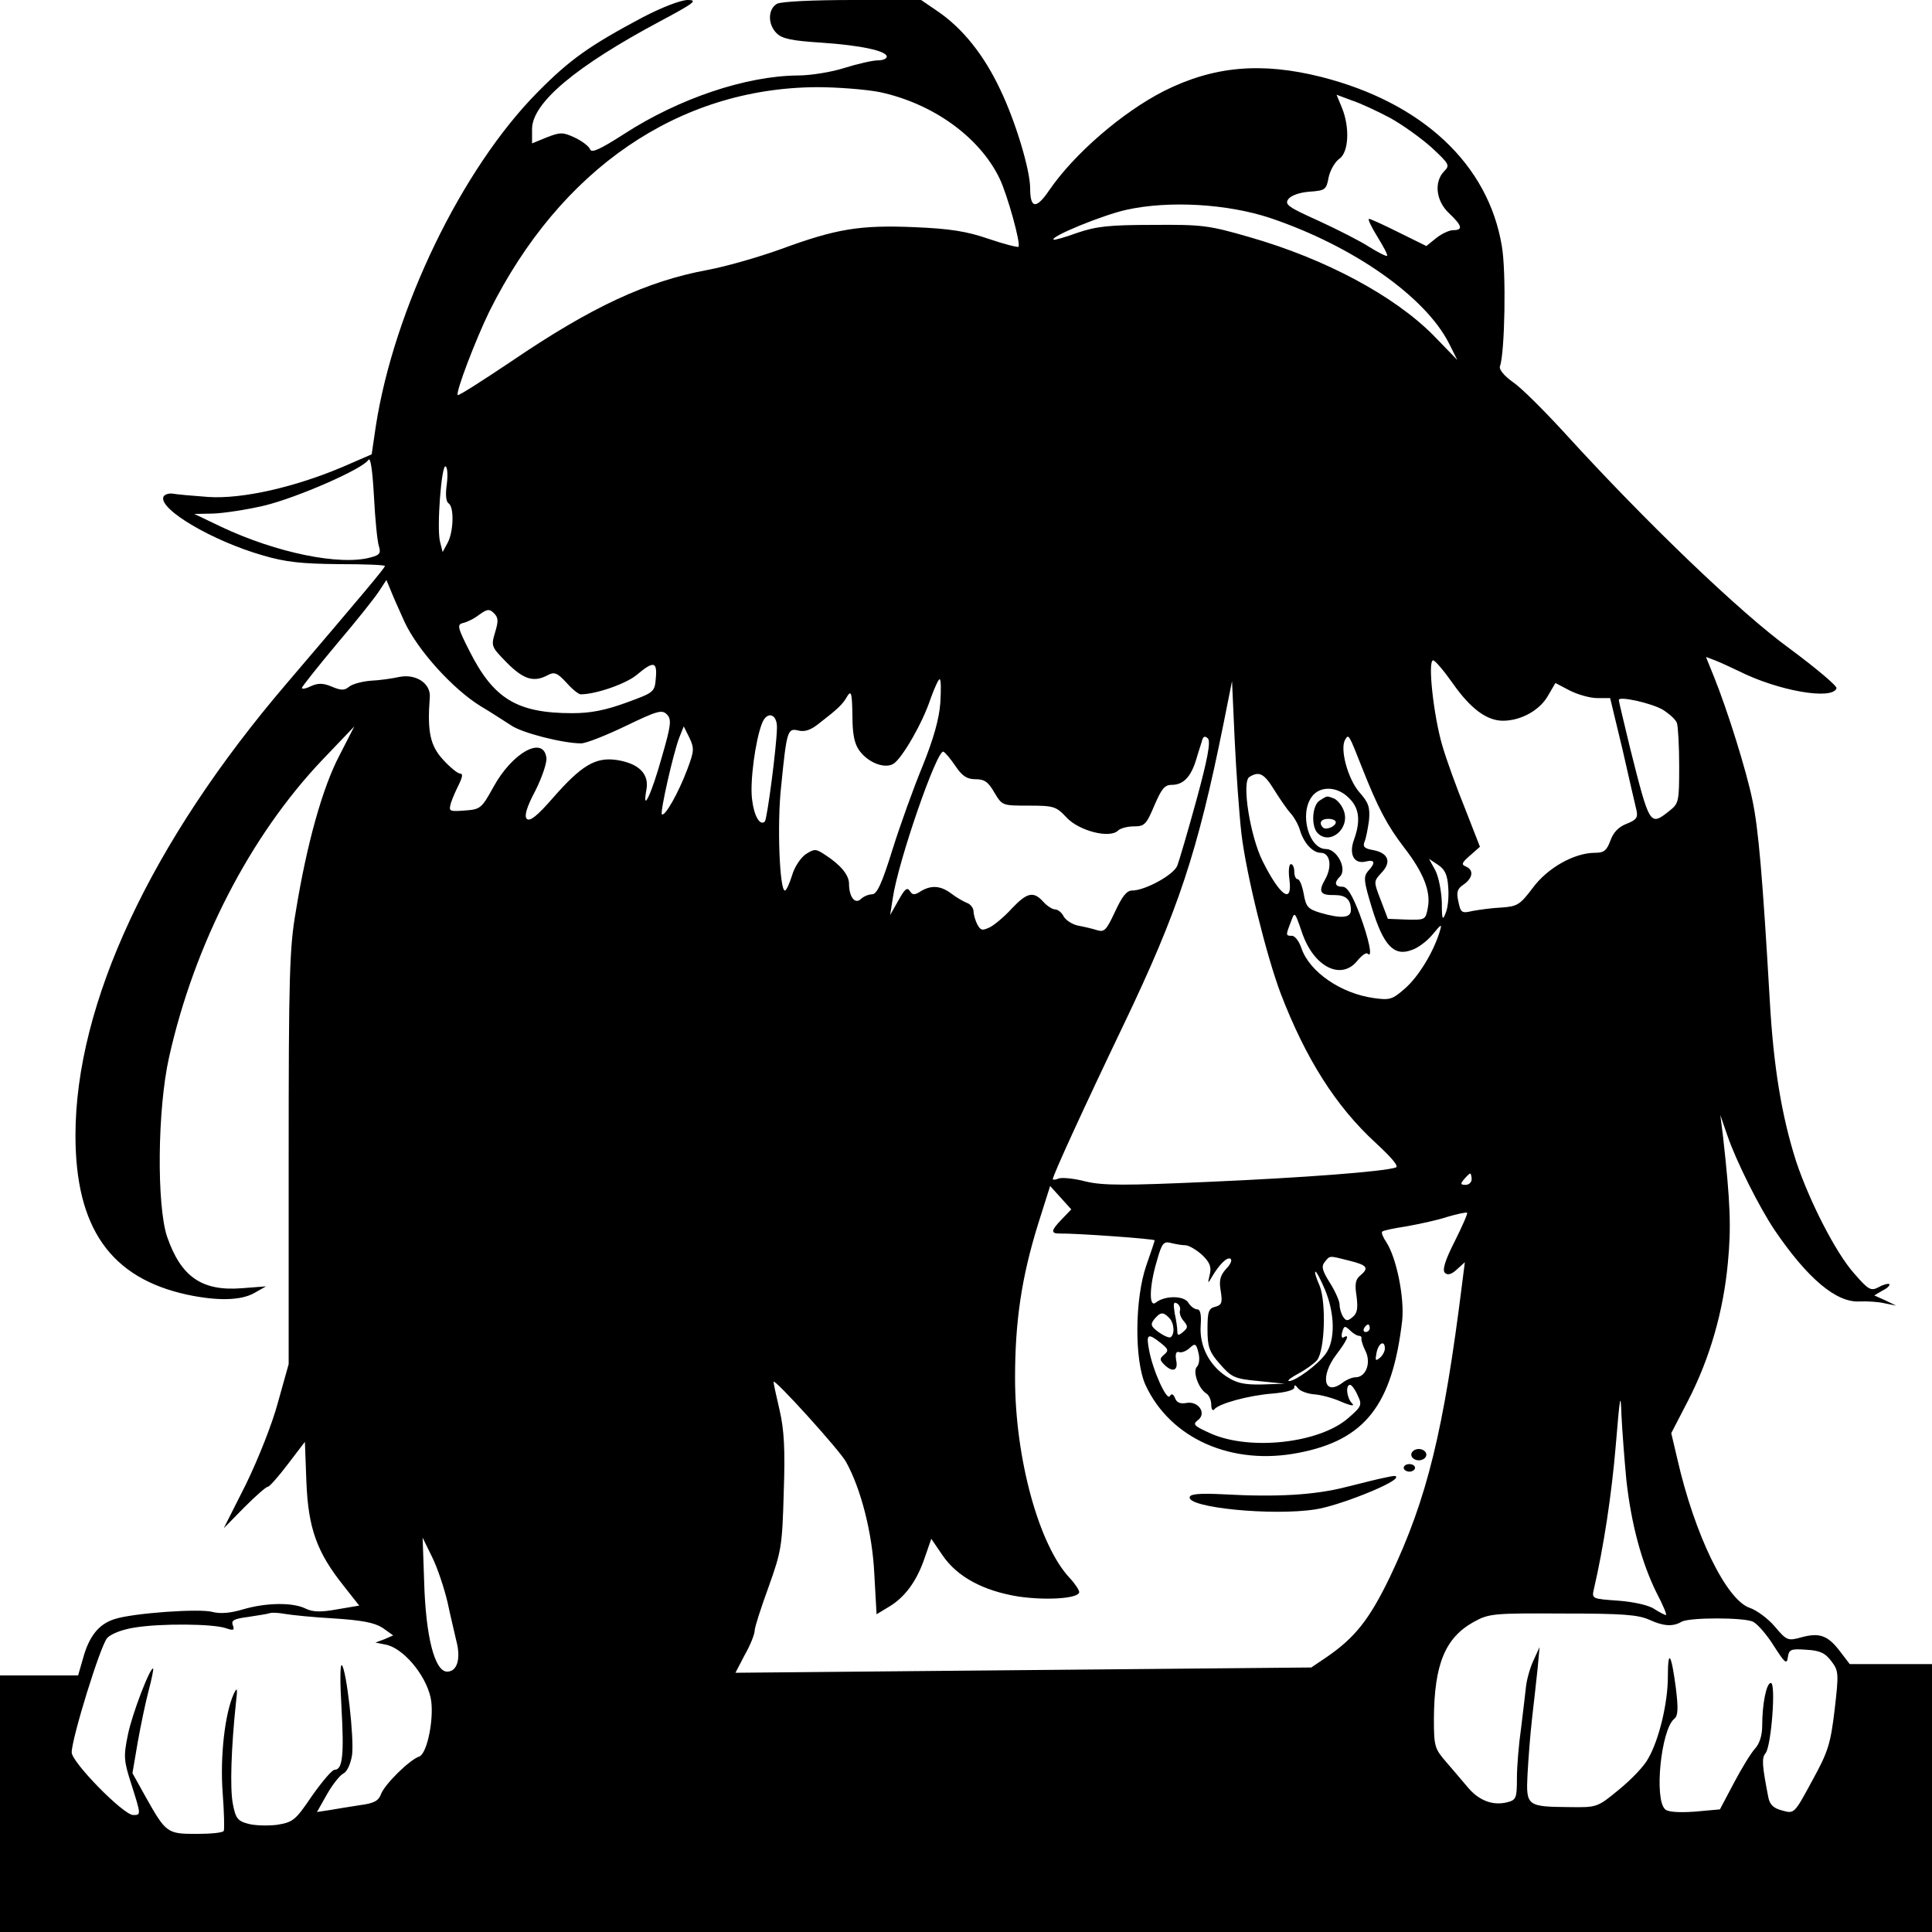 <?xml version="1.0" standalone="no"?>
<!DOCTYPE svg PUBLIC "-//W3C//DTD SVG 20010904//EN"
 "http://www.w3.org/TR/2001/REC-SVG-20010904/DTD/svg10.dtd">
<svg version="1.0" xmlns="http://www.w3.org/2000/svg"
 width="512pt" height="512pt" viewBox="0 0 512 512"
 preserveAspectRatio="xMidYMid meet">

<g transform="translate(0,512) scale(0.1,-0.1)"
fill="#000000" stroke="none">
<path d="M1703 5074 c-141 -75 -193 -112 -278 -198 -202 -204 -381 -576 -429
-885 l-11 -75 -76 -33 c-127 -54 -267 -86 -357 -80 -42 3 -86 7 -96 9 -10 1
-21 -3 -23 -9 -12 -33 131 -117 264 -155 61 -18 104 -22 200 -23 68 0 123 -2
123 -5 0 -5 -58 -74 -261 -312 -359 -420 -559 -848 -559 -1197 0 -245 93 -378
296 -422 80 -17 143 -16 179 5 l30 17 -65 -5 c-105 -8 -160 30 -197 136 -28
83 -26 338 5 476 67 300 215 587 406 788 l85 89 -40 -78 c-44 -84 -86 -233
-115 -412 -17 -97 -19 -174 -19 -655 l0 -545 -28 -100 c-15 -57 -52 -150 -85
-218 l-59 -117 54 55 c30 30 58 55 63 55 4 0 28 27 53 60 l45 59 4 -107 c5
-123 28 -186 99 -275 l41 -52 -59 -10 c-44 -8 -64 -7 -83 2 -34 17 -105 16
-166 -2 -33 -10 -60 -12 -80 -7 -34 10 -214 -3 -261 -19 -41 -13 -67 -45 -83
-104 l-13 -45 -103 0 -104 0 0 -340 0 -340 2560 0 2560 0 0 355 0 355 -109 0
-109 0 -26 34 c-32 42 -54 50 -102 37 -36 -10 -39 -9 -71 29 -18 21 -48 43
-66 49 -62 21 -146 193 -192 395 l-16 68 45 87 c57 111 93 235 105 364 9 94 7
158 -13 337 l-7 55 19 -55 c23 -67 84 -189 125 -250 87 -128 163 -192 224
-189 21 1 52 -1 68 -5 l30 -6 -29 14 -29 13 22 13 c13 6 20 14 18 17 -3 2 -16
-1 -28 -8 -21 -11 -27 -8 -66 37 -48 54 -118 191 -153 296 -38 119 -60 249
-70 428 -19 327 -30 455 -46 530 -16 78 -66 238 -102 327 l-21 52 24 -9 c13
-5 41 -18 62 -28 105 -53 249 -78 260 -46 2 6 -54 53 -124 105 -131 95 -381
335 -596 571 -54 59 -115 120 -137 135 -23 16 -38 34 -35 42 13 36 17 251 5
319 -36 217 -211 380 -478 448 -159 40 -285 29 -417 -37 -110 -56 -238 -166
-305 -264 -34 -50 -50 -48 -50 6 0 49 -39 178 -79 261 -43 92 -100 163 -166
208 l-44 30 -181 0 c-106 0 -189 -4 -201 -10 -24 -14 -25 -54 -1 -78 15 -15
41 -20 118 -25 105 -7 174 -22 174 -37 0 -6 -11 -10 -24 -10 -13 0 -53 -9 -88
-20 -34 -11 -90 -20 -123 -20 -138 -1 -316 -61 -461 -155 -64 -41 -86 -51 -90
-41 -3 8 -21 22 -40 31 -32 15 -39 15 -75 1 l-39 -16 0 38 c0 69 115 166 340
286 90 48 100 56 73 56 -19 0 -68 -19 -120 -46z m628 -198 c141 -30 265 -119
318 -229 21 -44 57 -174 50 -181 -2 -2 -38 7 -79 21 -58 20 -102 27 -197 31
-144 6 -206 -4 -353 -58 -58 -21 -145 -46 -193 -55 -163 -30 -309 -98 -521
-242 -76 -51 -140 -92 -143 -90 -6 7 47 146 84 222 188 377 501 592 868 594
55 0 130 -6 166 -13z m1352 -68 c33 -18 83 -54 111 -79 47 -44 49 -47 33 -63
-27 -28 -22 -78 13 -111 35 -33 38 -45 11 -45 -10 0 -30 -9 -45 -21 l-26 -21
-73 36 c-40 20 -75 36 -79 36 -4 0 6 -21 22 -47 16 -26 28 -48 26 -51 -2 -2
-24 9 -48 24 -23 15 -84 46 -134 69 -80 36 -90 43 -80 57 7 10 30 18 56 20 42
3 45 5 51 38 4 19 17 41 28 49 25 16 29 83 7 136 l-14 34 40 -15 c22 -7 67
-28 101 -46z m-316 -266 c219 -74 410 -208 473 -332 l22 -44 -63 65 c-104 105
-286 203 -489 261 -107 31 -125 33 -255 32 -116 0 -150 -4 -200 -21 -33 -12
-61 -20 -63 -18 -9 8 130 65 193 79 113 25 268 16 382 -22z m-2363 -869 c6
-19 2 -24 -21 -30 -81 -23 -251 12 -397 81 l-71 34 50 1 c28 1 88 10 135 21
87 21 261 97 276 121 6 9 11 -26 15 -96 3 -60 9 -120 13 -132z m180 163 c-4
-27 -2 -46 5 -50 15 -10 13 -76 -3 -105 l-13 -24 -7 28 c-9 36 4 206 15 199 5
-3 6 -24 3 -48z m-112 -364 c35 -75 127 -177 201 -223 29 -17 65 -41 81 -51
28 -20 138 -48 186 -48 13 0 66 21 118 46 83 40 96 44 109 31 13 -13 12 -27
-13 -113 -27 -97 -53 -153 -41 -87 8 42 -20 70 -79 79 -56 8 -93 -14 -170
-102 -40 -46 -60 -62 -68 -54 -7 7 -1 30 23 75 18 36 31 75 29 87 -8 59 -90
14 -140 -77 -32 -58 -35 -60 -77 -63 -41 -3 -42 -2 -36 20 4 13 14 35 22 51 9
19 10 27 2 27 -6 0 -27 17 -45 37 -34 37 -42 74 -35 165 3 37 -37 63 -81 54
-18 -4 -52 -9 -76 -10 -23 -2 -49 -9 -57 -16 -12 -10 -21 -10 -45 0 -23 10
-37 10 -55 2 -14 -7 -25 -9 -25 -5 0 3 42 56 93 117 52 61 102 124 112 140
l19 29 10 -24 c5 -13 22 -52 38 -87z m240 -28 c-11 -37 -10 -38 32 -81 44 -44
71 -52 108 -32 17 9 25 6 49 -20 15 -17 32 -31 38 -31 40 0 121 28 149 52 44
37 54 35 50 -9 -3 -37 -4 -38 -78 -65 -55 -20 -94 -28 -143 -28 -147 0 -209
38 -273 165 -32 63 -33 70 -17 74 10 2 29 11 43 22 21 15 27 16 39 4 12 -12
12 -21 3 -51z m2538 -135 c47 -67 90 -99 133 -99 47 0 96 27 118 64 l21 36 38
-20 c22 -11 54 -20 73 -20 l34 0 33 -137 c17 -76 34 -148 37 -161 4 -19 -1
-25 -26 -35 -21 -8 -35 -22 -43 -44 -10 -27 -17 -33 -41 -33 -55 0 -126 -40
-165 -93 -34 -45 -41 -49 -82 -52 -25 -1 -60 -6 -77 -9 -29 -7 -32 -5 -38 24
-6 26 -3 35 14 46 25 18 27 39 5 48 -12 5 -10 10 12 29 l26 23 -39 100 c-22
54 -50 131 -61 169 -23 79 -39 225 -24 225 5 0 28 -27 52 -61z m-1358 -51 c-3
-43 -18 -96 -47 -168 -24 -58 -60 -158 -80 -222 -28 -90 -41 -118 -54 -118 -9
0 -23 -6 -29 -12 -16 -16 -32 5 -32 40 0 23 -22 50 -64 77 -24 16 -28 16 -51
1 -13 -9 -30 -34 -36 -56 -7 -22 -15 -40 -19 -40 -14 0 -21 176 -10 275 15
150 17 156 46 149 17 -4 33 1 56 20 48 37 62 50 74 72 10 15 12 6 13 -51 0
-51 5 -76 19 -95 24 -32 67 -48 90 -34 23 15 77 108 98 172 10 28 21 52 24 52
4 0 4 -28 2 -62z m798 -348 c13 -108 66 -322 104 -423 66 -172 146 -299 252
-396 42 -39 62 -62 53 -65 -33 -11 -244 -27 -495 -38 -223 -10 -281 -10 -327
1 -30 8 -62 11 -71 8 -9 -4 -16 -4 -16 -2 0 10 84 193 188 410 145 303 196
458 264 795 l23 115 7 -155 c4 -85 12 -198 18 -250z m1117 329 c17 -11 34 -26
37 -35 3 -9 6 -60 6 -114 0 -95 -1 -99 -26 -119 -52 -41 -52 -40 -104 166 -16
67 -30 124 -30 128 0 11 86 -8 117 -26z m-2348 -48 c-1 -52 -26 -241 -32 -248
-13 -13 -29 15 -34 59 -6 47 9 156 26 200 13 35 41 27 40 -11z m-238 -111
c-23 -61 -59 -125 -67 -118 -5 6 30 161 46 203 l12 30 15 -30 c13 -28 13 -35
-6 -85z m1350 -79 c-23 -84 -46 -162 -51 -175 -9 -24 -85 -66 -120 -66 -14 0
-26 -15 -45 -56 -23 -49 -28 -55 -48 -49 -12 4 -34 9 -50 12 -15 3 -32 14 -38
24 -5 11 -16 19 -23 19 -7 0 -21 9 -31 20 -26 29 -43 25 -83 -17 -19 -21 -45
-43 -58 -50 -21 -10 -25 -9 -34 7 -5 10 -10 26 -10 35 0 8 -8 19 -17 22 -10 4
-29 15 -42 25 -28 21 -53 23 -81 6 -17 -11 -22 -10 -29 1 -7 11 -14 4 -30 -25
l-22 -39 7 45 c14 97 117 394 134 388 5 -2 19 -19 32 -38 18 -27 31 -35 53
-35 24 0 34 -7 50 -35 21 -35 21 -35 91 -35 67 0 73 -2 101 -32 33 -35 114
-56 136 -34 6 6 25 11 42 11 28 0 33 5 54 55 19 44 27 55 46 55 31 0 51 21 65
67 6 21 14 44 16 52 3 10 8 11 15 4 8 -8 -1 -56 -30 -162z m438 86 c43 -109
67 -154 112 -213 52 -67 71 -117 63 -159 -6 -33 -7 -33 -56 -32 l-50 2 -19 50
c-19 49 -19 49 2 72 27 28 19 52 -21 60 -24 4 -29 9 -24 22 4 9 9 35 12 57 3
35 -1 47 -26 75 -30 35 -52 115 -37 139 9 15 9 16 44 -73z m-233 -59 c15 -24
34 -52 44 -63 10 -11 21 -31 25 -45 10 -34 34 -60 55 -60 25 0 31 -36 12 -70
-19 -33 -14 -43 25 -42 30 0 43 -12 43 -40 0 -21 -26 -23 -81 -7 -33 10 -38
16 -44 50 -4 22 -11 39 -16 39 -5 0 -9 9 -9 20 0 11 -4 20 -9 20 -5 0 -7 -18
-4 -40 9 -68 -24 -46 -71 48 -33 66 -56 210 -35 223 26 16 39 9 65 -33z m199
-23 c28 -27 31 -61 13 -111 -14 -39 1 -65 32 -57 24 6 26 -4 5 -26 -12 -15
-11 -26 11 -98 30 -98 58 -128 104 -111 17 5 42 24 56 41 25 30 26 30 19 7
-17 -55 -56 -118 -91 -149 -34 -30 -41 -32 -83 -26 -88 12 -171 70 -192 132
-6 18 -17 33 -25 33 -17 0 -17 1 -3 37 10 28 10 28 29 -27 31 -93 105 -130
148 -75 11 13 22 21 26 18 15 -15 4 38 -21 105 -20 52 -33 72 -45 72 -21 0
-23 11 -7 27 20 20 -8 73 -37 73 -45 0 -71 92 -38 138 21 30 68 29 99 -3z
m263 -237 c2 -24 -1 -55 -7 -68 -8 -21 -10 -17 -10 28 -1 29 -8 67 -17 85
l-17 31 24 -16 c18 -12 25 -26 27 -60z m62 -773 c0 -8 -7 -15 -16 -15 -14 0
-14 3 -4 15 7 8 14 15 16 15 2 0 4 -7 4 -15z m-1086 -106 c-29 -30 -30 -38 -6
-38 40 1 252 -14 252 -18 0 -2 -10 -32 -22 -66 -31 -89 -32 -253 -2 -318 66
-142 229 -214 406 -179 176 34 248 127 274 351 6 61 -15 165 -42 207 -9 13
-14 26 -11 28 2 3 31 9 64 14 33 6 81 16 108 25 27 8 51 13 53 11 2 -2 -13
-36 -33 -76 -26 -51 -33 -76 -26 -83 7 -7 17 -5 32 9 l21 19 -7 -55 c-49 -392
-93 -572 -191 -778 -55 -114 -93 -162 -169 -214 l-40 -27 -763 -7 -763 -7 25
48 c15 26 26 55 26 64 0 9 17 61 37 116 34 95 36 108 40 250 4 115 1 166 -11
218 -9 38 -16 71 -16 75 0 12 175 -181 192 -212 40 -72 70 -190 75 -297 l6
-107 33 20 c42 25 74 68 95 131 l17 49 30 -44 c39 -57 108 -94 201 -109 76
-11 161 -5 161 12 0 5 -11 22 -25 37 -82 87 -145 318 -145 530 0 150 17 266
61 408 l32 101 28 -31 28 -31 -25 -26z m327 -69 c9 0 28 -11 44 -25 21 -20 26
-32 21 -53 -6 -24 -5 -25 5 -7 20 34 41 55 50 49 5 -3 0 -15 -12 -27 -15 -17
-19 -30 -14 -58 5 -31 3 -37 -14 -42 -18 -4 -21 -13 -21 -59 0 -47 4 -60 33
-93 31 -35 38 -39 103 -45 l69 -7 -61 -2 c-48 -1 -68 4 -95 22 -45 30 -71 81
-67 135 2 28 -1 42 -9 42 -7 0 -18 8 -24 18 -12 19 -62 19 -86 0 -19 -15 -17
45 3 111 13 47 18 52 37 47 12 -3 29 -6 38 -6z m435 -41 c48 -12 53 -19 28
-40 -12 -10 -14 -23 -9 -54 4 -32 2 -45 -10 -55 -14 -12 -18 -11 -26 1 -5 8
-9 22 -9 32 0 9 -12 36 -26 58 -20 32 -23 43 -13 55 14 17 10 17 65 3z m-65
-76 c27 -64 28 -136 2 -171 -22 -30 -80 -72 -97 -72 -6 1 5 9 25 20 19 10 41
26 49 35 21 25 25 153 7 198 -9 20 -14 37 -11 37 3 0 14 -21 25 -47z m-384
-56 c-2 -7 2 -19 10 -28 12 -14 11 -18 -2 -29 -12 -10 -15 -10 -15 3 0 8 -3
29 -7 47 -4 25 -3 31 6 26 7 -4 10 -13 8 -19z m-29 -19 c14 -14 16 -44 4 -52
-4 -2 -18 4 -32 14 -20 15 -22 20 -11 34 16 19 23 20 39 4z m503 -48 c5 0 8
-3 7 -7 -1 -5 4 -20 11 -34 15 -31 1 -69 -27 -69 -9 0 -25 -7 -35 -15 -49 -36
-59 19 -15 76 28 37 36 55 19 45 -5 -4 -7 3 -4 14 5 17 7 17 20 5 8 -8 19 -15
24 -15z m29 20 c0 -5 -5 -10 -11 -10 -5 0 -7 5 -4 10 3 6 8 10 11 10 2 0 4 -4
4 -10z m-554 -39 c20 -16 22 -20 9 -31 -12 -10 -12 -14 0 -26 22 -22 38 -17
32 11 -3 17 0 24 7 22 6 -3 19 2 28 10 15 14 18 13 24 -12 4 -15 2 -31 -4 -37
-12 -12 4 -58 25 -71 7 -4 13 -18 13 -30 0 -12 4 -17 8 -12 11 15 90 37 155
42 34 3 57 9 57 16 0 8 3 7 9 -1 4 -7 23 -15 42 -17 19 -1 52 -10 74 -20 26
-11 36 -12 28 -4 -14 14 -18 49 -5 49 4 0 13 -12 20 -28 12 -25 11 -29 -25
-60 -75 -66 -257 -87 -362 -42 -47 21 -51 25 -37 36 25 18 2 52 -30 46 -16 -3
-26 1 -30 13 -5 11 -9 13 -14 5 -8 -13 -45 68 -55 123 -8 42 -3 45 31 18z
m594 -15 c0 -7 -6 -19 -14 -25 -11 -9 -12 -6 -8 14 5 26 22 35 22 11z m640
-348 c13 -118 41 -220 80 -299 17 -32 28 -59 25 -59 -3 0 -17 7 -31 16 -14 10
-55 19 -95 22 -70 5 -71 5 -65 31 26 112 47 250 58 381 11 133 13 144 15 80 2
-41 8 -119 13 -172z m-3124 -324 c8 -38 19 -83 23 -101 13 -48 3 -83 -24 -83
-33 0 -57 93 -61 240 l-4 115 25 -51 c14 -28 32 -82 41 -120z m-301 -43 c75
-5 107 -11 129 -25 l28 -20 -23 -10 -24 -9 25 -5 c46 -7 107 -78 121 -140 11
-49 -8 -149 -30 -157 -25 -8 -91 -73 -101 -99 -7 -19 -19 -25 -57 -30 -26 -4
-63 -10 -80 -13 l-33 -5 26 46 c14 25 34 51 44 56 10 5 19 25 23 49 6 45 -15
226 -27 238 -5 5 -5 -47 -1 -113 7 -124 3 -164 -18 -164 -7 0 -33 -31 -60 -69
-44 -65 -50 -70 -93 -77 -25 -3 -60 -2 -77 3 -27 7 -33 15 -40 53 -8 42 -4
151 8 265 5 42 4 46 -6 25 -23 -52 -36 -164 -29 -260 4 -52 5 -98 3 -102 -2
-5 -35 -8 -72 -8 -78 0 -81 2 -135 98 l-35 63 14 82 c8 45 21 107 29 137 8 30
13 56 12 58 -7 7 -56 -120 -67 -175 -12 -58 -11 -69 9 -131 26 -82 26 -82 5
-82 -26 0 -163 140 -163 166 0 37 76 283 94 303 10 11 40 23 74 28 68 11 207
10 241 -2 20 -7 23 -5 18 8 -5 13 3 17 41 22 26 4 52 8 57 10 6 2 24 1 40 -2
17 -3 75 -9 130 -12z m3487 -4 c37 -17 62 -18 84 -5 19 12 168 12 190 0 12 -6
37 -35 55 -64 29 -45 34 -50 37 -30 3 21 8 23 49 20 37 -2 50 -9 66 -30 20
-26 20 -33 9 -129 -11 -91 -17 -111 -60 -189 -47 -87 -47 -87 -79 -78 -23 6
-33 15 -37 36 -16 83 -18 103 -7 116 15 18 28 186 14 186 -12 0 -23 -56 -23
-114 0 -25 -7 -47 -19 -60 -11 -12 -36 -53 -56 -91 l-37 -70 -66 -6 c-43 -3
-72 -1 -79 6 -30 26 -11 212 24 240 10 8 11 27 4 83 -12 91 -21 104 -21 28 0
-68 -23 -166 -52 -216 -10 -20 -46 -57 -78 -83 -57 -47 -58 -47 -131 -46 -112
1 -115 3 -111 85 2 38 7 105 12 149 5 44 12 105 15 135 l5 55 -16 -35 c-9 -19
-18 -51 -20 -70 -2 -19 -8 -69 -13 -110 -6 -41 -11 -101 -11 -132 0 -53 -2
-58 -25 -64 -38 -10 -75 4 -104 38 -14 17 -41 48 -58 68 -31 36 -33 41 -33
116 1 144 30 214 106 256 40 22 52 23 235 22 160 0 200 -3 231 -17z"/>
<path d="M3498 2999 c-21 -12 -24 -69 -6 -87 33 -33 87 13 69 60 -5 14 -17 28
-26 32 -20 7 -16 8 -37 -5z m42 -58 c0 -11 -26 -22 -34 -14 -12 12 -5 23 14
23 11 0 20 -4 20 -9z"/>
<path d="M3740 1265 c0 -8 9 -15 20 -15 11 0 20 7 20 15 0 8 -9 15 -20 15 -11
0 -20 -7 -20 -15z"/>
<path d="M3720 1230 c0 -5 7 -10 15 -10 8 0 15 5 15 10 0 6 -7 10 -15 10 -8 0
-15 -4 -15 -10z"/>
<path d="M3665 1203 c-11 -2 -55 -13 -99 -24 -82 -21 -182 -27 -325 -19 -59 3
-86 1 -88 -7 -10 -28 218 -51 333 -33 61 9 214 70 214 85 0 5 -3 5 -35 -2z"/>
</g>
</svg>
